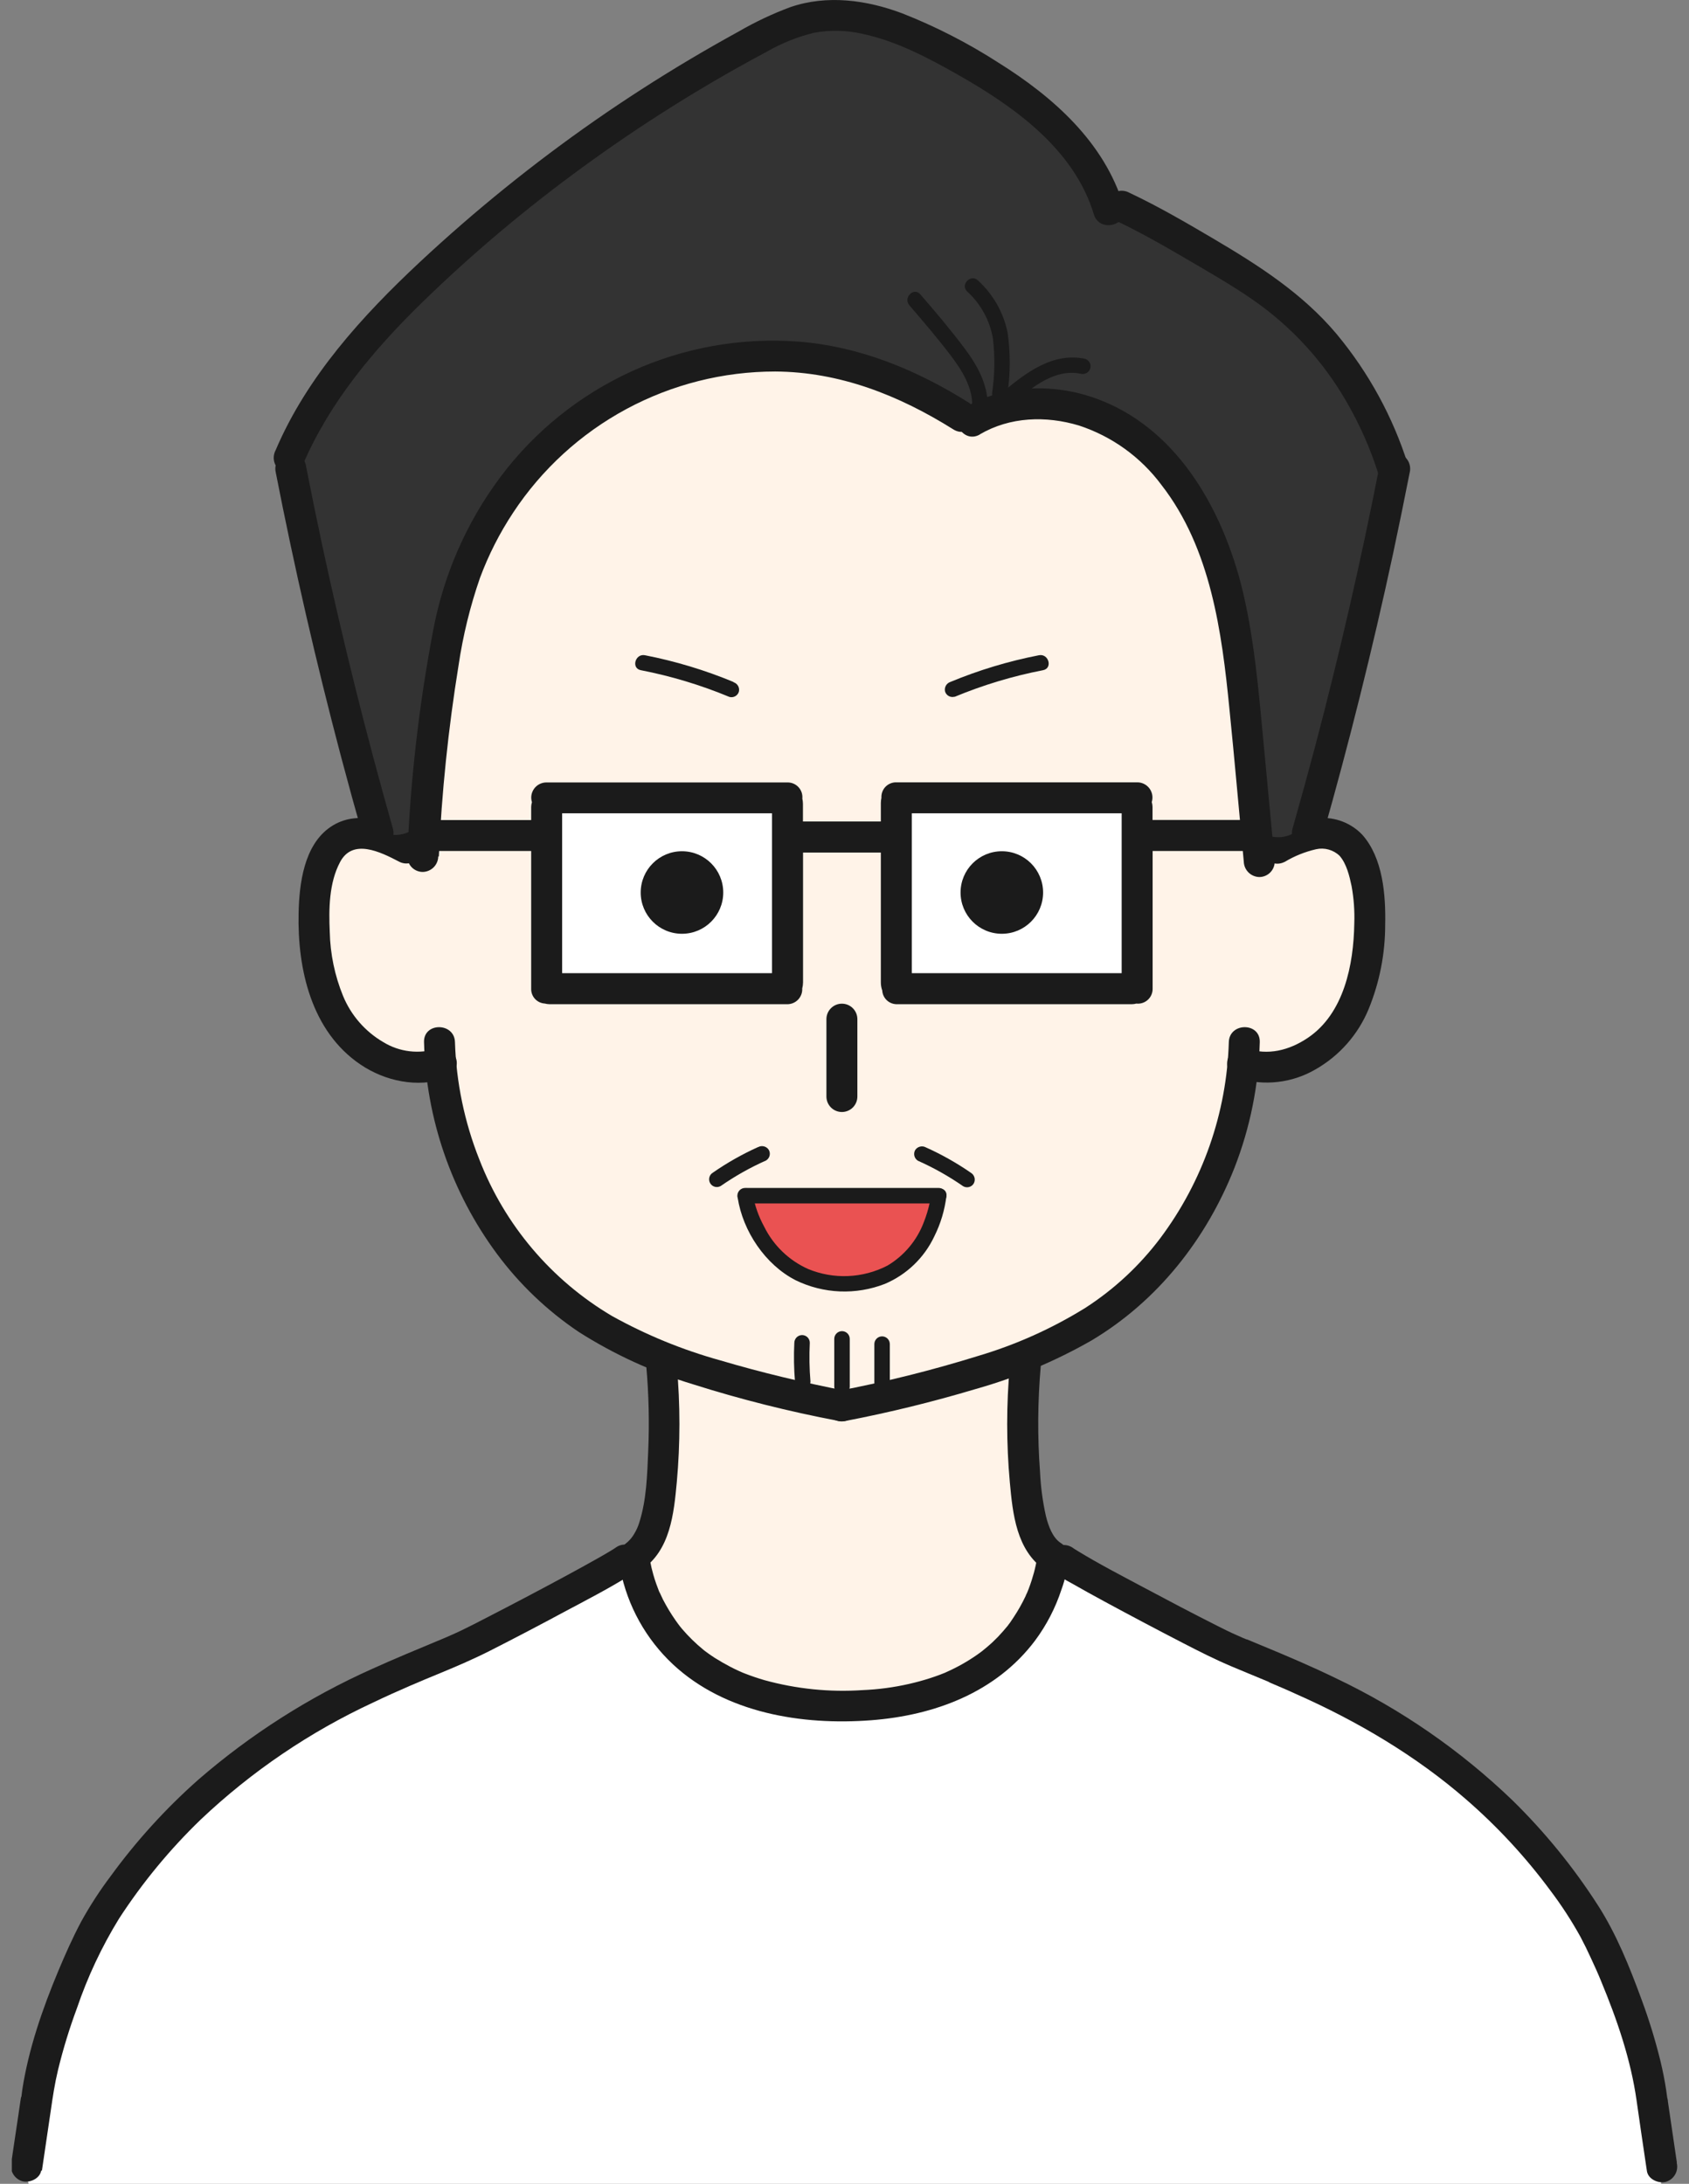 <svg width="116" height="150" viewBox="0 0 116 150" fill="none" xmlns="http://www.w3.org/2000/svg">
<rect x="0" y="0" width="116" height="150" fill="#808080" stroke="none"/>
<g clip-path="url(#clip0_238_666)">
<path d="M1.97 150H114.086C114.054 149.405 113.597 148.831 113.438 148.278C113.211 146.475 112.977 144.668 112.729 142.868C112.499 141.255 112.442 139.254 111.234 138.148C111.376 137.559 111.281 136.938 110.968 136.419C111.347 135.834 111.096 134.821 110.207 134.821H109.955C110.037 134.396 109.983 133.956 109.799 133.564C109.615 133.173 109.311 132.85 108.931 132.642C107.872 130.535 106.688 128.493 105.388 126.527C105.219 126.266 104.992 126.047 104.725 125.889C104.454 125.946 104.171 125.927 103.91 125.832C103.649 125.738 103.42 125.572 103.248 125.354C101.046 122.785 98.52 120.514 95.733 118.597C95.368 118.507 95.043 118.302 94.805 118.012C94.45 117.8 94.096 117.591 93.742 117.396C91.892 116.393 89.933 115.624 88.072 114.65C86.988 114.079 85.922 113.484 84.82 112.977H84.795C84.549 112.995 84.301 112.953 84.074 112.857C83.846 112.761 83.644 112.613 83.484 112.425C83.211 112.326 82.938 112.237 82.659 112.152C82.609 112.17 82.552 112.184 82.503 112.205L81.794 111.851C81.554 111.653 81.271 111.515 80.968 111.447L79.657 110.802C79.243 110.599 78.769 110.55 78.322 110.664C77.65 110.332 77.026 109.913 76.465 109.417C76.232 109.198 75.947 109.042 75.637 108.964C75.327 108.887 75.002 108.89 74.693 108.974C74.44 108.742 74.134 108.576 73.802 108.488C73.471 108.401 73.123 108.395 72.788 108.471C72.453 108.547 72.142 108.704 71.881 108.926C71.62 109.149 71.417 109.431 71.288 109.75C69.212 115.008 63.377 117.031 58.313 116.946C53.962 116.875 44.796 115.773 44.591 109.714C44.527 107.872 42.568 107.213 41.288 108.297C40.335 109.108 39.049 109.388 37.834 109.647C37.36 109.972 36.848 110.239 36.31 110.441C35.85 110.618 35.4 110.795 34.95 110.997C33.493 112.315 31.633 112.903 29.741 113.445C27.782 114.363 25.709 115.1 23.81 116.11C22.081 117.031 20.976 118.565 19.069 119.256C18.908 119.314 18.74 119.351 18.57 119.366C18.265 119.614 17.95 119.858 17.62 120.096C17.286 120.324 16.93 120.518 16.557 120.677C15.944 121.704 14.885 122.356 13.871 123.033C13.627 123.263 13.375 123.486 13.11 123.699L12.964 123.812C10.732 126.449 8.766 129.354 6.728 132.15C6.349 132.911 5.967 133.673 5.559 134.417C5.549 134.55 5.549 134.684 5.559 134.818C5.512 134.814 5.465 134.814 5.417 134.818H5.332C5.081 135.26 4.812 135.696 4.525 136.118C4.555 136.24 4.61 136.355 4.686 136.455C4.762 136.556 4.858 136.64 4.967 136.703C4.967 136.759 4.921 136.816 4.907 136.876C4.44 138.648 4.021 140.419 3.635 142.223C2.296 144.494 1.692 147.124 1.906 149.752C1.921 149.836 1.943 149.919 1.97 150Z" fill="white"/>
<path d="M70.406 103.68C69.556 101.257 69.939 99.025 70.477 96.569C70.81 95.063 69.035 93.153 67.536 94.309C66.289 95.269 64.822 95.371 63.338 95.744C61.761 96.126 60.248 97.203 58.608 97.203C56.889 97.203 55.064 96.516 53.385 96.14L50.671 95.517C50.224 95.414 49.126 95.354 48.843 94.943C47.401 92.817 43.928 94.826 45.384 96.962C45.481 97.106 45.586 97.243 45.7 97.373C45.576 97.662 45.524 97.975 45.547 98.288C45.604 99.205 45.7 100.116 45.827 101.016C45.643 101.852 45.458 102.686 45.271 103.517C44.945 104.963 44.081 106.447 44.367 107.957C44.612 109.243 45.558 110.728 46.249 111.837C47.05 113.125 48.238 114.128 49.643 114.7C52.549 115.968 56.021 116.932 59.21 116.662C62.597 116.375 65.722 114.537 68.776 113.18C69.078 113.039 69.331 112.813 69.505 112.53C69.678 112.246 69.764 111.917 69.751 111.585C70.253 111.101 70.663 110.53 70.959 109.899C71.926 107.773 71.122 105.728 70.406 103.68Z" fill="#FFF3E8"/>
<path d="M2.877 149.104L3.494 144.923C3.625 144.019 3.752 143.151 3.986 142.173C4.334 140.741 4.766 139.331 5.279 137.95C6.011 135.793 6.982 133.725 8.174 131.785C9.783 129.308 11.668 127.022 13.794 124.971C17.282 121.67 21.282 118.956 25.638 116.935C26.485 116.528 27.339 116.145 28.2 115.773L28.792 115.522L28.859 115.493L29.174 115.359L30.237 114.919C31.403 114.437 32.555 113.941 33.678 113.371C35.4 112.496 37.108 111.599 38.808 110.685C40.25 109.913 41.717 109.162 43.106 108.301C43.306 108.179 43.497 108.043 43.677 107.893C43.876 107.694 43.987 107.424 43.987 107.142C43.987 106.86 43.876 106.59 43.677 106.391C43.474 106.198 43.205 106.09 42.925 106.09C42.646 106.09 42.377 106.198 42.174 106.391C42.267 106.313 42.422 106.221 42.217 106.348L41.962 106.508C41.7 106.667 41.434 106.82 41.168 106.972C40.396 107.411 39.616 107.836 38.837 108.258C37.051 109.222 35.258 110.167 33.458 111.093C32.863 111.401 32.268 111.709 31.665 112C31.449 112.102 31.233 112.202 31.013 112.297L30.595 112.482L30.4 112.563L30.485 112.528L30.34 112.588C28.742 113.257 27.151 113.909 25.561 114.629C21.226 116.568 17.2 119.135 13.613 122.247C11.371 124.233 9.352 126.457 7.59 128.879C6.85 129.862 6.18 130.896 5.584 131.973C4.996 133.078 4.489 134.219 4.007 135.37C2.913 137.989 1.959 140.742 1.527 143.559C1.495 143.775 1.481 143.991 1.439 144.204C1.492 143.931 1.467 144.012 1.439 144.076L1.396 144.356L1.24 145.419L0.854 148.012L0.783 148.512C0.716 148.783 0.756 149.07 0.894 149.313C1.031 149.556 1.257 149.737 1.524 149.819C2.023 149.958 2.746 149.649 2.831 149.079L2.877 149.104Z" fill="#1B1B1B"/>
<path d="M115.167 148.537L114.551 144.349C114.551 144.264 114.526 144.182 114.512 144.101C114.497 144.02 114.512 143.981 114.512 144.14C114.547 144.399 114.487 143.949 114.487 143.956C114.473 143.828 114.455 143.701 114.434 143.573C114.334 142.896 114.196 142.223 114.037 141.557C113.686 140.127 113.253 138.718 112.74 137.337C111.929 135.123 111.018 132.844 109.735 130.853C108.059 128.245 106.096 125.834 103.882 123.664C100.318 120.235 96.224 117.403 91.757 115.277C90.078 114.459 88.359 113.729 86.634 113.017L85.645 112.606H85.614L85.39 112.514L84.972 112.329C84.49 112.12 84.023 111.887 83.555 111.649C81.861 110.795 80.182 109.909 78.51 109.017C77.004 108.212 75.48 107.426 74.024 106.536L73.769 106.377C73.616 106.281 73.581 106.228 73.811 106.419C73.608 106.228 73.339 106.121 73.06 106.121C72.781 106.121 72.512 106.228 72.309 106.419C72.11 106.619 71.998 106.889 71.998 107.171C71.998 107.452 72.11 107.722 72.309 107.922C72.715 108.238 73.149 108.516 73.606 108.754C74.353 109.183 75.112 109.598 75.873 110.012C77.662 110.981 79.461 111.933 81.273 112.868C82.368 113.435 83.463 113.988 84.597 114.466C85.334 114.778 86.074 115.079 86.811 115.387L87.091 115.504L87.233 115.564C87.204 115.564 87.017 115.472 87.194 115.564L87.785 115.816C88.204 115.997 88.618 116.17 89.029 116.365C93.253 118.236 97.27 120.617 100.693 123.597C102.844 125.463 104.783 127.56 106.476 129.85C107.242 130.863 107.934 131.928 108.548 133.039C108.799 133.512 109.035 133.992 109.257 134.481C109.505 135.009 109.778 135.619 109.966 136.086C111.053 138.705 112.003 141.461 112.4 144.278C112.577 145.547 112.825 147.208 113.034 148.622L113.109 149.122C113.194 149.689 113.909 150 114.416 149.862C114.684 149.781 114.91 149.6 115.048 149.357C115.186 149.113 115.225 148.826 115.156 148.555L115.167 148.537Z" fill="#1B1B1B"/>
<path d="M44.385 93.82C44.558 95.754 44.603 97.697 44.52 99.638C44.449 101.31 44.407 102.993 43.91 104.566C43.826 104.843 43.707 105.109 43.556 105.356C43.435 105.564 43.284 105.751 43.106 105.913C42.752 106.2 42.461 106.458 42.483 106.947C42.505 107.24 42.546 107.531 42.607 107.819C43.101 110.314 44.368 112.591 46.228 114.328C49.831 117.676 55.086 118.519 59.826 118.158C64.174 117.828 68.415 116.251 71.097 112.673C71.882 111.613 72.491 110.433 72.901 109.179C73.159 108.476 73.319 107.74 73.375 106.993C73.374 106.961 73.374 106.929 73.375 106.898L72.847 107.815C73.008 107.722 73.141 107.588 73.233 107.427C73.325 107.266 73.374 107.083 73.374 106.898C73.374 106.712 73.325 106.53 73.233 106.369C73.141 106.208 73.008 106.074 72.847 105.98C72.309 105.626 72.015 104.871 71.831 104.123C71.61 103.133 71.476 102.125 71.43 101.112C71.248 98.684 71.265 96.245 71.48 93.82C71.48 93.538 71.368 93.267 71.168 93.068C70.969 92.869 70.699 92.757 70.417 92.757C70.137 92.762 69.869 92.876 69.671 93.074C69.473 93.272 69.359 93.54 69.354 93.82C69.113 96.476 69.113 99.149 69.354 101.806C69.552 103.971 69.8 106.487 71.763 107.829V105.994C71.588 106.118 71.445 106.283 71.35 106.476C71.255 106.668 71.209 106.881 71.218 107.096C71.218 107.252 71.274 106.742 71.239 106.947C71.239 107 71.239 107.057 71.21 107.11C71.189 107.241 71.165 107.372 71.136 107.5C71.061 107.852 70.967 108.199 70.856 108.542C70.789 108.751 70.715 108.96 70.637 109.165C70.608 109.236 70.477 109.544 70.555 109.371C70.633 109.197 70.555 109.392 70.523 109.438C70.491 109.484 70.463 109.569 70.435 109.636C70.197 110.139 69.924 110.623 69.616 111.086C69.542 111.202 69.46 111.316 69.379 111.44L69.24 111.624C69.152 111.752 69.382 111.458 69.202 111.677C69.021 111.897 68.78 112.177 68.557 112.411C68.334 112.645 68.064 112.9 67.802 113.119C67.674 113.229 67.543 113.335 67.412 113.442L67.469 113.396L67.341 113.491L67.111 113.658C66.443 114.125 65.731 114.526 64.985 114.855C64.758 114.958 65.017 114.855 64.847 114.916L64.532 115.04C64.312 115.121 64.092 115.199 63.869 115.27C63.398 115.422 62.916 115.553 62.431 115.663C61.383 115.902 60.315 116.044 59.242 116.088C56.974 116.241 54.697 116.009 52.506 115.405C52.053 115.274 51.603 115.121 51.167 114.951C51.117 114.93 50.812 114.813 51.022 114.894L50.763 114.781C50.554 114.685 50.348 114.586 50.146 114.48C49.792 114.296 49.438 114.09 49.084 113.87C48.935 113.775 48.789 113.672 48.644 113.569C48.566 113.516 48.492 113.459 48.417 113.403C48.343 113.346 48.467 113.442 48.474 113.449L48.318 113.325C47.786 112.891 47.294 112.411 46.848 111.89C46.752 111.776 46.66 111.66 46.568 111.536C46.688 111.681 46.632 111.624 46.55 111.511L46.398 111.298C46.235 111.068 46.082 110.827 45.937 110.589C45.792 110.352 45.664 110.111 45.54 109.881C45.484 109.764 45.427 109.647 45.374 109.527C45.349 109.47 45.324 109.41 45.296 109.353C45.204 109.151 45.37 109.541 45.296 109.392C45.14 108.988 44.988 108.581 44.871 108.162C44.782 107.855 44.708 107.542 44.651 107.227C44.63 107.121 44.615 107.014 44.598 106.905C44.669 107.298 44.555 107 44.598 106.972C44.599 106.948 44.599 106.925 44.598 106.901L44.07 107.819C46.033 106.49 46.281 103.974 46.483 101.795C46.722 99.139 46.722 96.466 46.483 93.809C46.476 93.529 46.361 93.263 46.163 93.065C45.966 92.868 45.7 92.753 45.42 92.746C45.138 92.746 44.867 92.858 44.668 93.057C44.469 93.257 44.357 93.527 44.357 93.809L44.385 93.82Z" fill="#1B1B1B"/>
<path d="M93.253 59.66C92.576 57.973 91.07 57.842 89.469 58.165C88.941 58.273 88.424 58.434 87.927 58.643C87.686 58.546 87.432 58.488 87.173 58.469C86.724 58.438 86.274 58.444 85.826 58.487C85.493 55.94 85.585 53.353 85.373 50.795C85.094 48.046 84.67 45.314 84.101 42.61C83.654 40.321 83.133 38.075 82.134 35.956C81.071 33.703 79.321 31.991 77.482 30.361C77.165 30.071 76.774 29.874 76.352 29.791C76.171 29.671 75.998 29.546 75.81 29.437C73.464 27.984 71.409 28.42 68.808 28.76C68.354 28.815 67.919 28.978 67.54 29.235C67.449 29.073 67.329 28.93 67.186 28.813C65.805 27.724 64.149 27.041 62.403 26.84C60.478 26.57 58.813 25.422 56.84 25.11C54.889 24.812 52.911 24.739 50.944 24.891C49.009 25.054 47.142 26.276 45.215 26.053C44.822 25.979 44.415 26.048 44.069 26.249C43.724 26.449 43.461 26.767 43.33 27.144C41.065 28.265 39.059 29.846 37.441 31.786C35.605 33.912 33.384 36.392 32.505 39.095C32.045 40.513 31.814 41.994 31.357 43.425C30.861 44.973 31.028 46.355 30.868 47.925C30.702 49.594 30.192 51.227 30.029 52.917C29.855 54.71 29.674 56.503 29.518 58.296C29.518 58.352 29.518 58.406 29.518 58.459C27.874 58.154 26.4 57.321 24.558 57.973C22.219 58.806 21.66 61.424 21.592 63.642C21.479 67.302 23.364 70.622 26.471 72.079C26.708 72.29 26.999 72.43 27.311 72.486L27.942 72.6C28.417 72.72 28.902 72.798 29.391 72.833C29.836 72.877 30.282 72.751 30.638 72.479C31.077 75.714 31.761 78.974 33.118 81.953C33.76 83.301 34.615 84.536 35.651 85.61C35.763 86.011 35.996 86.367 36.318 86.63C37.735 87.871 39.209 89.047 40.708 90.174C40.866 90.296 41.043 90.391 41.232 90.457C41.607 90.731 42.008 90.969 42.43 91.166C44.697 92.229 47.036 93.21 49.378 94.053C49.535 94.2 49.714 94.319 49.909 94.408C51.95 95.364 54.012 95.534 56.106 95.495C56.579 95.502 57.052 95.485 57.523 95.442C59.174 95.317 60.83 95.28 62.484 95.332C62.772 95.363 63.063 95.325 63.333 95.22C63.603 95.115 63.844 94.947 64.036 94.73C64.124 94.736 64.213 94.736 64.302 94.73C64.627 94.744 64.951 94.675 65.243 94.53C65.534 94.385 65.785 94.169 65.97 93.901L69.336 93.224C69.605 93.183 69.86 93.082 70.084 92.929C70.308 92.777 70.496 92.576 70.633 92.342C72.256 91.58 73.666 90.397 75.289 89.603C77.574 88.487 79.027 87.024 80.341 84.855C82.701 80.958 84.976 76.819 85.139 72.203C87.244 73.687 91.056 71.43 92.268 69.655C93.983 67.118 94.365 62.473 93.253 59.66Z" fill="#FFF3E8"/>
<path d="M56.758 70.002V75.317C56.758 75.599 56.87 75.869 57.07 76.069C57.269 76.268 57.539 76.38 57.821 76.38C58.103 76.38 58.373 76.268 58.573 76.069C58.772 75.869 58.884 75.599 58.884 75.317V70.002C58.884 69.721 58.772 69.45 58.573 69.251C58.373 69.051 58.103 68.939 57.821 68.939C57.539 68.939 57.269 69.051 57.07 69.251C56.87 69.45 56.758 69.721 56.758 70.002Z" fill="#1B1B1B"/>
<path d="M51.174 82.127C51.174 82.127 52.124 88.15 58.005 88.15C63.887 88.15 64.468 82.127 64.468 82.127" fill="#EA5252"/>
<path d="M50.664 82.269C51.018 84.565 52.563 86.875 54.65 87.938C55.598 88.4 56.632 88.66 57.685 88.703C58.739 88.745 59.79 88.569 60.773 88.186C62.27 87.552 63.48 86.388 64.171 84.916C64.606 84.045 64.887 83.105 65 82.138C65.064 81.458 64.001 81.465 63.937 82.138C63.919 82.294 63.958 82.014 63.937 82.17C63.916 82.326 63.887 82.457 63.855 82.599C63.756 83.061 63.619 83.515 63.444 83.956C62.973 85.202 62.093 86.252 60.946 86.932C60.109 87.364 59.188 87.608 58.247 87.648C57.306 87.688 56.367 87.522 55.497 87.162C54.184 86.573 53.118 85.544 52.482 84.253C52.097 83.549 51.83 82.787 51.692 81.996C51.585 81.323 50.561 81.61 50.668 82.28L50.664 82.269Z" fill="#1B1B1B"/>
<path d="M51.174 82.659H64.468C64.609 82.659 64.744 82.603 64.844 82.503C64.944 82.403 65 82.268 65 82.127C65 81.986 64.944 81.851 64.844 81.751C64.744 81.652 64.609 81.596 64.468 81.596H51.174C51.033 81.596 50.898 81.652 50.798 81.751C50.699 81.851 50.643 81.986 50.643 82.127C50.643 82.268 50.699 82.403 50.798 82.503C50.898 82.603 51.033 82.659 51.174 82.659Z" fill="#1B1B1B"/>
<path d="M84.395 71.579C84.251 76.445 82.607 81.147 79.69 85.043C78.27 86.929 76.529 88.55 74.545 89.83C72.253 91.251 69.782 92.361 67.197 93.129C64.014 94.119 60.777 94.927 57.502 95.549C57.368 95.585 57.242 95.648 57.131 95.734C57.021 95.82 56.928 95.927 56.859 96.048C56.79 96.169 56.746 96.303 56.728 96.442C56.711 96.581 56.721 96.721 56.758 96.856C56.839 97.124 57.019 97.352 57.263 97.49C57.506 97.629 57.794 97.668 58.066 97.6C61.09 97.019 64.083 96.284 67.034 95.4C69.805 94.617 72.47 93.499 74.97 92.069C79.513 89.355 82.857 85.103 84.785 80.207C85.859 77.453 86.446 74.534 86.521 71.579C86.56 70.211 84.434 70.211 84.395 71.579Z" fill="#1B1B1B"/>
<path d="M29.122 71.579C29.259 76.819 31.003 81.89 34.117 86.106C35.674 88.209 37.579 90.029 39.751 91.488C42.185 93.035 44.818 94.242 47.578 95.077C50.854 96.114 54.19 96.954 57.566 97.593C57.838 97.659 58.125 97.619 58.368 97.481C58.611 97.343 58.792 97.116 58.874 96.849C58.911 96.714 58.921 96.573 58.904 96.435C58.886 96.296 58.842 96.162 58.773 96.041C58.703 95.919 58.611 95.813 58.501 95.727C58.391 95.641 58.264 95.578 58.13 95.541C55.214 94.971 52.319 94.284 49.47 93.44C46.878 92.721 44.38 91.697 42.029 90.39C37.872 87.931 34.663 84.144 32.92 79.64C31.899 77.07 31.334 74.343 31.247 71.579C31.209 70.215 29.083 70.208 29.122 71.579Z" fill="#1B1B1B"/>
<path d="M52.06 78.79C50.976 79.278 49.94 79.865 48.963 80.543C48.903 80.579 48.85 80.626 48.808 80.681C48.766 80.737 48.735 80.8 48.718 80.868C48.7 80.936 48.696 81.006 48.706 81.075C48.715 81.145 48.738 81.211 48.774 81.271C48.809 81.332 48.856 81.384 48.912 81.427C48.967 81.469 49.031 81.499 49.098 81.517C49.166 81.535 49.236 81.539 49.306 81.529C49.375 81.519 49.441 81.496 49.502 81.461C50.48 80.781 51.521 80.195 52.609 79.711C52.73 79.638 52.818 79.521 52.854 79.385C52.89 79.248 52.87 79.103 52.8 78.981C52.726 78.862 52.609 78.777 52.473 78.741C52.338 78.706 52.194 78.723 52.071 78.79H52.06Z" fill="#1B1B1B"/>
<path d="M63.044 79.728C64.132 80.213 65.172 80.799 66.151 81.479C66.273 81.549 66.418 81.569 66.554 81.533C66.69 81.497 66.806 81.409 66.877 81.287C66.945 81.165 66.963 81.022 66.928 80.887C66.893 80.752 66.808 80.635 66.69 80.561C65.71 79.882 64.67 79.295 63.582 78.807C63.459 78.74 63.315 78.723 63.18 78.759C63.044 78.794 62.927 78.88 62.852 78.998C62.784 79.121 62.766 79.266 62.801 79.402C62.837 79.538 62.924 79.655 63.044 79.728Z" fill="#1B1B1B"/>
<path d="M57.297 91.963V95.248C57.297 95.389 57.353 95.524 57.453 95.623C57.552 95.723 57.687 95.779 57.828 95.779C57.969 95.779 58.105 95.723 58.204 95.623C58.304 95.524 58.36 95.389 58.36 95.248V91.963C58.36 91.822 58.304 91.687 58.204 91.587C58.105 91.488 57.969 91.432 57.828 91.432C57.687 91.432 57.552 91.488 57.453 91.587C57.353 91.687 57.297 91.822 57.297 91.963Z" fill="#1B1B1B"/>
<path d="M54.554 92.232C54.51 93.12 54.525 94.01 54.6 94.897C54.603 95.037 54.66 95.17 54.759 95.269C54.858 95.368 54.992 95.425 55.132 95.428C55.273 95.427 55.407 95.371 55.507 95.271C55.606 95.172 55.663 95.037 55.663 94.897C55.588 94.01 55.572 93.12 55.617 92.232C55.617 92.091 55.561 91.956 55.462 91.856C55.362 91.757 55.227 91.701 55.086 91.701C54.946 91.703 54.811 91.759 54.712 91.858C54.613 91.958 54.556 92.092 54.554 92.232Z" fill="#1B1B1B"/>
<path d="M60.05 92.321V94.986C60.05 95.126 60.106 95.262 60.206 95.361C60.305 95.461 60.44 95.517 60.581 95.517C60.722 95.517 60.857 95.461 60.957 95.361C61.057 95.262 61.113 95.126 61.113 94.986V92.321C61.113 92.18 61.057 92.045 60.957 91.945C60.857 91.846 60.722 91.79 60.581 91.79C60.44 91.79 60.305 91.846 60.206 91.945C60.106 92.045 60.05 92.18 60.05 92.321Z" fill="#1B1B1B"/>
<path d="M50.38 46.844C48.418 46.029 46.379 45.413 44.293 45.006C43.624 44.878 43.337 45.902 44.01 46.033C46.093 46.438 48.13 47.053 50.09 47.868C50.224 47.907 50.368 47.892 50.49 47.825C50.613 47.759 50.705 47.647 50.745 47.514C50.78 47.378 50.76 47.234 50.691 47.112C50.621 46.99 50.508 46.899 50.373 46.859L50.38 46.844Z" fill="#1B1B1B"/>
<path d="M65.552 47.868C67.514 47.052 69.554 46.437 71.639 46.033C72.313 45.902 72.026 44.878 71.356 45.006C69.268 45.412 67.226 46.028 65.262 46.844C65.132 46.89 65.023 46.982 64.958 47.104C64.892 47.225 64.874 47.366 64.907 47.5C64.948 47.633 65.04 47.745 65.163 47.811C65.285 47.877 65.429 47.893 65.563 47.854L65.552 47.868Z" fill="#1B1B1B"/>
<path d="M28.487 57.364C26.737 56.45 24.544 55.553 22.705 56.797C20.866 58.041 20.551 60.723 20.508 62.718C20.42 66.555 21.38 70.842 24.76 73.12C26.443 74.258 28.657 74.729 30.596 74.07C30.864 73.99 31.091 73.809 31.23 73.566C31.369 73.322 31.408 73.034 31.34 72.762C31.303 72.628 31.24 72.501 31.154 72.391C31.068 72.281 30.962 72.188 30.84 72.119C30.719 72.05 30.585 72.006 30.446 71.988C30.308 71.971 30.167 71.981 30.032 72.018C29.419 72.218 28.77 72.282 28.129 72.206C27.489 72.13 26.872 71.916 26.323 71.579C25.081 70.854 24.111 69.741 23.562 68.411C22.991 67.014 22.681 65.524 22.648 64.014C22.577 62.434 22.595 60.641 23.357 59.21C24.221 57.576 26.106 58.501 27.417 59.188C27.66 59.316 27.943 59.344 28.206 59.267C28.47 59.191 28.693 59.016 28.83 58.779C28.968 58.541 29.008 58.26 28.942 57.994C28.877 57.727 28.712 57.497 28.48 57.35L28.487 57.364Z" fill="#1B1B1B"/>
<path d="M88.229 59.203C88.898 58.799 89.628 58.505 90.39 58.331C90.676 58.267 90.973 58.275 91.255 58.355C91.537 58.434 91.795 58.581 92.006 58.785C92.484 59.337 92.682 60.174 92.828 60.872C92.981 61.716 93.043 62.575 93.012 63.433C92.966 66.268 92.303 69.613 89.823 71.285C88.523 72.16 87.07 72.507 85.624 72.018C85.352 71.944 85.062 71.98 84.817 72.12C84.571 72.259 84.392 72.49 84.317 72.763C84.242 73.034 84.279 73.325 84.418 73.57C84.558 73.816 84.789 73.995 85.061 74.07C85.935 74.336 86.855 74.419 87.762 74.314C88.67 74.21 89.546 73.919 90.337 73.46C91.988 72.522 93.278 71.058 94.001 69.301C94.751 67.463 95.136 65.496 95.134 63.511C95.177 61.477 94.982 58.93 93.558 57.332C93.178 56.934 92.715 56.626 92.201 56.428C91.688 56.231 91.137 56.15 90.588 56.191C89.348 56.258 88.239 56.8 87.155 57.364C86.924 57.511 86.758 57.742 86.693 58.008C86.628 58.274 86.668 58.556 86.805 58.793C86.942 59.03 87.166 59.205 87.429 59.282C87.692 59.358 87.975 59.33 88.218 59.203H88.229Z" fill="#1B1B1B"/>
<path d="M53.569 57.445C53.959 56.187 53.321 54.611 51.635 54.696C47.603 54.897 43.569 54.967 39.535 54.908C37.654 54.88 37.055 56.878 37.763 58.147C37.594 58.464 37.507 58.818 37.512 59.178V64.872C36.87 66.129 37.469 68.061 39.315 68.061H50.487C51.745 68.698 53.676 68.1 53.676 66.254V59.522C53.675 59.331 53.648 59.142 53.598 58.958C53.751 58.464 53.741 57.933 53.569 57.445Z" fill="white"/>
<path d="M78.017 56.343C77.959 55.853 77.719 55.403 77.344 55.081C76.969 54.759 76.487 54.59 75.994 54.607H66.867C66.513 54.603 66.163 54.687 65.85 54.852C65.726 54.832 65.6 54.821 65.474 54.82C65.246 54.818 65.019 54.851 64.801 54.919C63.54 54.295 61.634 54.898 61.634 56.733V65.024C60.829 66.268 61.393 68.394 63.331 68.394H75.441C75.752 68.397 76.06 68.335 76.345 68.209C76.609 68.207 76.871 68.151 77.114 68.046C77.356 67.942 77.576 67.789 77.76 67.599C77.943 67.408 78.086 67.183 78.182 66.936C78.277 66.689 78.322 66.426 78.315 66.161V57.466C78.324 57.071 78.221 56.682 78.017 56.343Z" fill="white"/>
<path d="M60.479 56.432H55.146V55.21C55.145 55.09 55.131 54.971 55.104 54.855C55.118 54.714 55.102 54.57 55.058 54.435C55.013 54.299 54.94 54.175 54.843 54.07C54.747 53.965 54.629 53.881 54.498 53.825C54.367 53.769 54.226 53.741 54.083 53.743H37.523C37.359 53.743 37.198 53.783 37.053 53.857C36.907 53.931 36.781 54.039 36.685 54.171C36.589 54.303 36.525 54.456 36.498 54.617C36.472 54.779 36.484 54.944 36.534 55.1C36.501 55.207 36.483 55.318 36.481 55.429V56.326H29.04C27.672 56.326 27.672 58.452 29.04 58.452H36.481V67.912C36.474 68.169 36.567 68.419 36.741 68.609C36.915 68.799 37.156 68.913 37.413 68.929C37.518 68.957 37.626 68.973 37.735 68.975H54.034C54.176 68.981 54.319 68.956 54.451 68.904C54.584 68.851 54.704 68.772 54.804 68.67C54.904 68.568 54.982 68.446 55.032 68.313C55.083 68.179 55.105 68.037 55.097 67.894C55.133 67.757 55.152 67.615 55.153 67.473V58.554H60.479C60.761 58.554 61.031 58.442 61.23 58.243C61.43 58.044 61.542 57.773 61.542 57.492C61.542 57.21 61.43 56.939 61.23 56.74C61.031 56.541 60.761 56.428 60.479 56.428V56.432ZM38.607 55.862H53.02V66.845H38.607V55.862Z" fill="#1B1B1B"/>
<path d="M86.596 56.319H79.155V55.422C79.153 55.31 79.135 55.199 79.102 55.093C79.151 54.937 79.163 54.772 79.137 54.61C79.111 54.449 79.047 54.296 78.951 54.164C78.855 54.032 78.729 53.924 78.583 53.85C78.438 53.775 78.277 53.736 78.113 53.736H61.559C61.421 53.732 61.283 53.758 61.155 53.811C61.026 53.864 60.91 53.943 60.814 54.042C60.718 54.142 60.644 54.261 60.596 54.391C60.548 54.521 60.527 54.66 60.535 54.799C60.511 54.915 60.498 55.034 60.496 55.153V56.435H55.164C54.882 56.435 54.612 56.547 54.412 56.747C54.213 56.946 54.101 57.217 54.101 57.498C54.101 57.78 54.213 58.051 54.412 58.25C54.612 58.449 54.882 58.561 55.164 58.561H60.496V67.465C60.494 67.659 60.527 67.85 60.592 68.032C60.607 68.294 60.724 68.54 60.918 68.716C61.112 68.893 61.368 68.985 61.63 68.975H77.741C77.843 68.974 77.944 68.96 78.042 68.932C78.185 68.948 78.329 68.933 78.465 68.889C78.601 68.844 78.727 68.771 78.832 68.675C78.938 68.578 79.022 68.46 79.079 68.329C79.136 68.197 79.164 68.055 79.162 67.912V58.452H86.603C87.963 58.444 87.963 56.319 86.596 56.319ZM62.622 55.861H77.036V66.845H62.622V55.861Z" fill="#1B1B1B"/>
<path d="M68.805 64.138C70.371 64.138 71.639 62.869 71.639 61.304C71.639 59.738 70.371 58.469 68.805 58.469C67.24 58.469 65.971 59.738 65.971 61.304C65.971 62.869 67.24 64.138 68.805 64.138Z" fill="#1B1B1B"/>
<path d="M46.837 64.138C48.403 64.138 49.672 62.869 49.672 61.304C49.672 59.738 48.403 58.469 46.837 58.469C45.272 58.469 44.003 59.738 44.003 61.304C44.003 62.869 45.272 64.138 46.837 64.138Z" fill="#1B1B1B"/>
<path d="M94.67 31.152C94.536 30.003 94.135 28.903 93.497 27.938C93.391 27.782 93.274 27.64 93.161 27.492C92.514 26.2 91.73 24.983 90.822 23.86C90.343 22.901 89.777 21.988 89.132 21.132C88.158 19.913 86.758 19.402 85.341 18.885C85.033 18.772 84.728 18.655 84.423 18.531C84.267 18.471 84.115 18.41 83.966 18.347L83.824 18.29C83.18 18.031 82.549 17.73 81.925 17.425C80.744 16.851 79.591 16.222 78.467 15.537C78.205 15.377 77.946 15.218 77.691 15.048C77.556 14.977 77.431 14.889 77.319 14.786L77.51 14.935L77.28 14.743C77.063 14.543 76.857 14.332 76.664 14.109L76.642 14.074C76.536 13.911 76.423 13.755 76.316 13.592C75.633 12.529 74.974 11.444 74.028 10.594C73.163 9.853 72.229 9.197 71.239 8.635C71.181 8.183 70.972 7.764 70.644 7.448C70.064 6.885 69.377 6.444 68.624 6.151C67.679 5.589 66.71 5.053 65.715 4.542C64.105 3.659 62.41 2.941 60.656 2.399C57.151 1.417 53.672 2.257 50.568 4.015C49.463 4.657 48.398 5.367 47.379 6.14C47.042 6.159 46.712 6.25 46.412 6.406C40.935 9.283 35.894 12.924 31.442 17.22C30.2 18.42 29.008 19.669 27.867 20.969C27.571 21.298 27.371 21.703 27.29 22.138C25.74 23.489 24.335 24.999 23.098 26.641C22.557 27.396 22.104 28.21 21.748 29.068C21.385 29.181 21.052 29.375 20.774 29.635C19.58 30.748 19.902 32.998 20.37 34.38C20.454 34.635 20.581 34.875 20.745 35.088C20.862 36.9 21.137 38.699 21.567 40.463C22.095 42.837 22.662 45.2 23.211 47.567L25.125 55.805C25.265 56.297 25.578 56.722 26.006 57.002C26.434 57.282 26.949 57.398 27.456 57.329C27.962 57.257 28.426 57.007 28.763 56.623C29.101 56.24 29.291 55.749 29.299 55.238C29.501 52.032 29.578 48.814 29.54 45.604C31.205 43.57 31.495 40.956 31.534 38.376C31.919 38.217 32.235 37.925 32.424 37.554C32.837 36.704 33.295 35.876 33.795 35.074C34.031 34.684 34.286 34.301 34.56 33.926L34.946 33.395C34.996 33.327 35.049 33.26 35.099 33.189L35.134 33.146C36.296 31.686 37.602 30.346 39.032 29.146L39.538 28.728L39.74 28.569C40.127 28.282 40.513 28.002 40.906 27.729C41.097 27.601 41.292 27.481 41.483 27.375C41.877 27.554 42.316 27.611 42.742 27.54C43.169 27.468 43.565 27.271 43.879 26.974C44.081 26.794 44.3 26.62 44.502 26.446L44.421 26.521C44.448 26.497 44.476 26.474 44.506 26.453C44.616 26.372 44.725 26.297 44.839 26.22C45.273 25.931 45.723 25.67 46.189 25.436L46.543 25.259C46.621 25.224 47.014 24.986 46.724 25.174C46.433 25.362 46.763 25.174 46.848 25.128L47.231 24.99C47.746 24.812 48.271 24.665 48.804 24.551C49.052 24.498 49.3 24.455 49.551 24.413L49.906 24.377C50.425 24.335 50.947 24.323 51.468 24.342C51.741 24.342 52.01 24.37 52.28 24.398H52.322H52.255C52.386 24.427 52.524 24.437 52.655 24.462C53.19 24.561 53.718 24.693 54.235 24.859C54.505 24.937 54.787 24.958 55.065 24.922C55.343 24.886 55.611 24.794 55.851 24.65L60.507 25.585L61.148 25.794C61.591 25.947 62.023 26.12 62.463 26.29L62.732 26.411C62.969 26.517 63.207 26.627 63.441 26.74C64.329 27.173 65.192 27.658 66.023 28.193C66.902 28.753 68.188 28.423 68.833 27.63H68.904C70.066 27.704 71.228 27.786 72.383 27.924L72.546 27.945L72.773 27.977C73.067 28.023 73.358 28.073 73.652 28.126C74.23 28.232 74.803 28.36 75.37 28.519C75.908 28.663 76.437 28.838 76.954 29.044L77.287 29.196C77.564 29.331 77.833 29.472 78.099 29.628C78.364 29.784 78.545 29.901 78.761 30.05L79.002 30.227L79.115 30.323C79.317 30.496 79.516 30.677 79.704 30.868C79.971 31.093 80.203 31.356 80.395 31.648C80.395 31.648 80.15 31.315 80.285 31.513L80.416 31.694C80.504 31.814 80.586 31.938 80.667 32.048C80.845 32.317 81.011 32.594 81.167 32.877C81.461 33.409 81.667 33.993 81.961 34.521L82.025 34.681C82.081 34.822 82.134 34.961 82.188 35.102C82.308 35.414 82.425 35.729 82.542 36.048C82.778 36.7 82.998 37.356 83.201 38.015C84.047 40.712 84.686 43.469 85.114 46.263L85.199 46.837C85.199 46.894 85.199 46.951 85.224 47.007C85.274 47.418 85.323 47.829 85.369 48.244C85.452 49.014 85.517 49.786 85.564 50.561C85.667 52.163 85.699 53.771 85.663 55.376C85.662 55.892 85.848 56.391 86.187 56.779C86.525 57.168 86.994 57.42 87.505 57.489C88.016 57.558 88.535 57.439 88.964 57.154C89.394 56.869 89.706 56.437 89.841 55.94C91.216 51.253 92.387 46.51 93.356 41.71C93.837 39.312 94.319 36.895 94.613 34.465C94.631 34.319 94.645 34.178 94.659 34.032C94.788 33.754 94.867 33.455 94.893 33.15C94.961 32.476 94.885 31.794 94.67 31.152Z" fill="#333333"/>
<path d="M30.139 58.824C30.336 54.432 30.788 50.054 31.492 45.714C31.794 43.665 32.287 41.648 32.966 39.691C33.552 38.115 34.316 36.611 35.244 35.209C37.208 32.231 39.879 29.787 43.019 28.096C46.159 26.405 49.67 25.519 53.236 25.518C57.68 25.543 61.74 27.152 65.475 29.494C66.637 30.227 67.703 28.388 66.537 27.658C62.959 25.405 59.037 23.786 54.788 23.46C50.873 23.174 46.948 23.878 43.377 25.508C39.805 27.137 36.701 29.64 34.351 32.785C32.029 35.901 30.453 39.509 29.745 43.33C28.773 48.445 28.18 53.625 27.974 58.828C27.974 59.109 28.086 59.38 28.285 59.579C28.484 59.779 28.755 59.891 29.037 59.891C29.317 59.885 29.584 59.771 29.782 59.573C29.98 59.375 30.094 59.108 30.099 58.828L30.139 58.824Z" fill="#1B1B1B"/>
<path d="M67.292 29.837C69.361 28.622 71.842 28.547 74.102 29.227C76.369 29.971 78.349 31.398 79.771 33.313C83.148 37.653 83.917 43.4 84.438 48.708C84.792 52.194 85.093 55.688 85.422 59.178C85.43 59.458 85.544 59.724 85.742 59.922C85.94 60.119 86.206 60.234 86.486 60.241C86.767 60.241 87.038 60.129 87.237 59.929C87.436 59.73 87.548 59.46 87.548 59.178C87.239 55.904 86.931 52.631 86.624 49.36C86.326 46.228 85.993 43.074 85.206 40.023C83.789 34.677 80.685 29.302 75.225 27.353C72.316 26.315 68.936 26.418 66.243 28.002C65.064 28.71 66.133 30.531 67.306 29.837H67.292Z" fill="#1B1B1B"/>
<path d="M94.766 31.895C93.49 38.429 92.001 44.918 90.298 51.362C89.809 53.206 89.302 55.049 88.778 56.889C88.406 58.207 90.454 58.77 90.829 57.456C92.651 51.05 94.263 44.59 95.666 38.075C96.065 36.206 96.449 34.334 96.817 32.459C96.885 32.187 96.845 31.9 96.707 31.657C96.568 31.413 96.341 31.232 96.073 31.151C95.939 31.114 95.798 31.104 95.659 31.122C95.521 31.139 95.387 31.183 95.265 31.252C95.144 31.322 95.037 31.414 94.951 31.524C94.866 31.635 94.803 31.761 94.766 31.895Z" fill="#1B1B1B"/>
<path d="M18.942 32.466C20.22 39.002 21.71 45.492 23.413 51.936C23.902 53.781 24.409 55.623 24.933 57.463C25.288 58.778 27.357 58.218 26.981 56.896C25.16 50.49 23.548 44.031 22.145 37.519C21.746 35.66 21.362 33.785 20.994 31.895C20.957 31.761 20.893 31.635 20.808 31.524C20.722 31.414 20.615 31.322 20.494 31.252C20.373 31.183 20.239 31.139 20.1 31.122C19.961 31.104 19.821 31.114 19.686 31.151C19.418 31.232 19.19 31.412 19.052 31.656C18.913 31.899 18.874 32.187 18.942 32.459V32.466Z" fill="#1B1B1B"/>
<path d="M20.767 31.995C22.595 27.69 25.61 24.087 28.916 20.848C32.387 17.463 36.098 14.334 40.02 11.483C44.043 8.544 48.269 5.893 52.666 3.55C53.681 2.965 54.773 2.527 55.911 2.25C57.019 2.047 58.156 2.074 59.253 2.328C61.62 2.838 63.791 3.997 65.878 5.184C69.755 7.388 73.794 10.307 75.126 14.722C75.519 16.029 77.571 15.473 77.174 14.159C75.859 9.783 72.348 6.668 68.589 4.316C66.499 2.967 64.281 1.828 61.967 0.918C59.518 -0.003 56.804 -0.376 54.282 0.489C53.055 0.945 51.87 1.505 50.738 2.161C49.579 2.797 48.429 3.453 47.291 4.131C45.108 5.433 42.972 6.81 40.881 8.263C36.64 11.219 32.614 14.472 28.835 17.999C24.87 21.706 21.079 25.872 18.931 30.921C18.799 31.167 18.765 31.453 18.835 31.723C18.907 31.993 19.078 32.226 19.314 32.374C19.761 32.636 20.544 32.526 20.767 31.995Z" fill="#1B1B1B"/>
<path d="M76.483 15.083C78.177 15.881 79.806 16.802 81.419 17.748C83.031 18.694 84.608 19.59 86.12 20.643C88.714 22.458 90.877 24.82 92.459 27.562C93.372 29.13 94.11 30.794 94.659 32.523C94.74 32.791 94.921 33.017 95.165 33.155C95.408 33.293 95.696 33.332 95.967 33.263C96.102 33.226 96.228 33.163 96.338 33.078C96.448 32.992 96.541 32.885 96.61 32.764C96.679 32.642 96.724 32.509 96.741 32.37C96.758 32.231 96.748 32.091 96.711 31.956C95.676 28.66 94.007 25.598 91.797 22.942C89.44 20.136 86.415 18.212 83.293 16.369C81.415 15.264 79.534 14.166 77.56 13.237C77.316 13.103 77.028 13.067 76.758 13.137C76.488 13.208 76.255 13.379 76.108 13.617C76.037 13.737 75.99 13.87 75.971 14.009C75.952 14.147 75.96 14.288 75.995 14.423C76.03 14.559 76.092 14.685 76.176 14.797C76.26 14.908 76.366 15.002 76.487 15.073L76.483 15.083Z" fill="#1B1B1B"/>
<path d="M62.449 20.965C63.416 22.085 64.383 23.219 65.283 24.402C66.048 25.412 66.782 26.549 66.775 27.864C66.775 28.005 66.831 28.14 66.93 28.239C67.03 28.339 67.165 28.395 67.306 28.395C67.447 28.395 67.582 28.339 67.682 28.239C67.782 28.14 67.838 28.005 67.838 27.864C67.838 26.4 67.129 25.107 66.275 23.966C65.311 22.673 64.263 21.436 63.207 20.218C62.757 19.697 62.009 20.451 62.456 20.969L62.449 20.965Z" fill="#1B1B1B"/>
<path d="M66.424 20.019C67.356 20.87 67.979 22.007 68.195 23.25C68.34 24.491 68.321 25.745 68.139 26.981C68.072 27.662 69.135 27.655 69.202 26.981C69.397 25.611 69.397 24.22 69.202 22.85C68.921 21.471 68.21 20.217 67.172 19.268C66.686 18.786 65.931 19.537 66.42 20.019H66.424Z" fill="#1B1B1B"/>
<path d="M69.652 27.644C70.906 26.581 72.465 25.302 74.229 25.674C74.365 25.707 74.508 25.687 74.63 25.618C74.751 25.549 74.841 25.436 74.881 25.302C74.918 25.168 74.902 25.025 74.836 24.903C74.77 24.781 74.659 24.689 74.527 24.647C72.33 24.186 70.499 25.568 68.911 26.893C68.811 26.993 68.756 27.129 68.756 27.27C68.756 27.411 68.813 27.546 68.913 27.646C69.013 27.745 69.149 27.801 69.29 27.801C69.431 27.801 69.566 27.744 69.666 27.644H69.652Z" fill="#1B1B1B"/>
</g>
<defs>
<clipPath id="clip0_238_666">
<rect width="114.377" height="150" fill="white" transform="translate(0.812)"/>
</clipPath>
</defs>
</svg>
